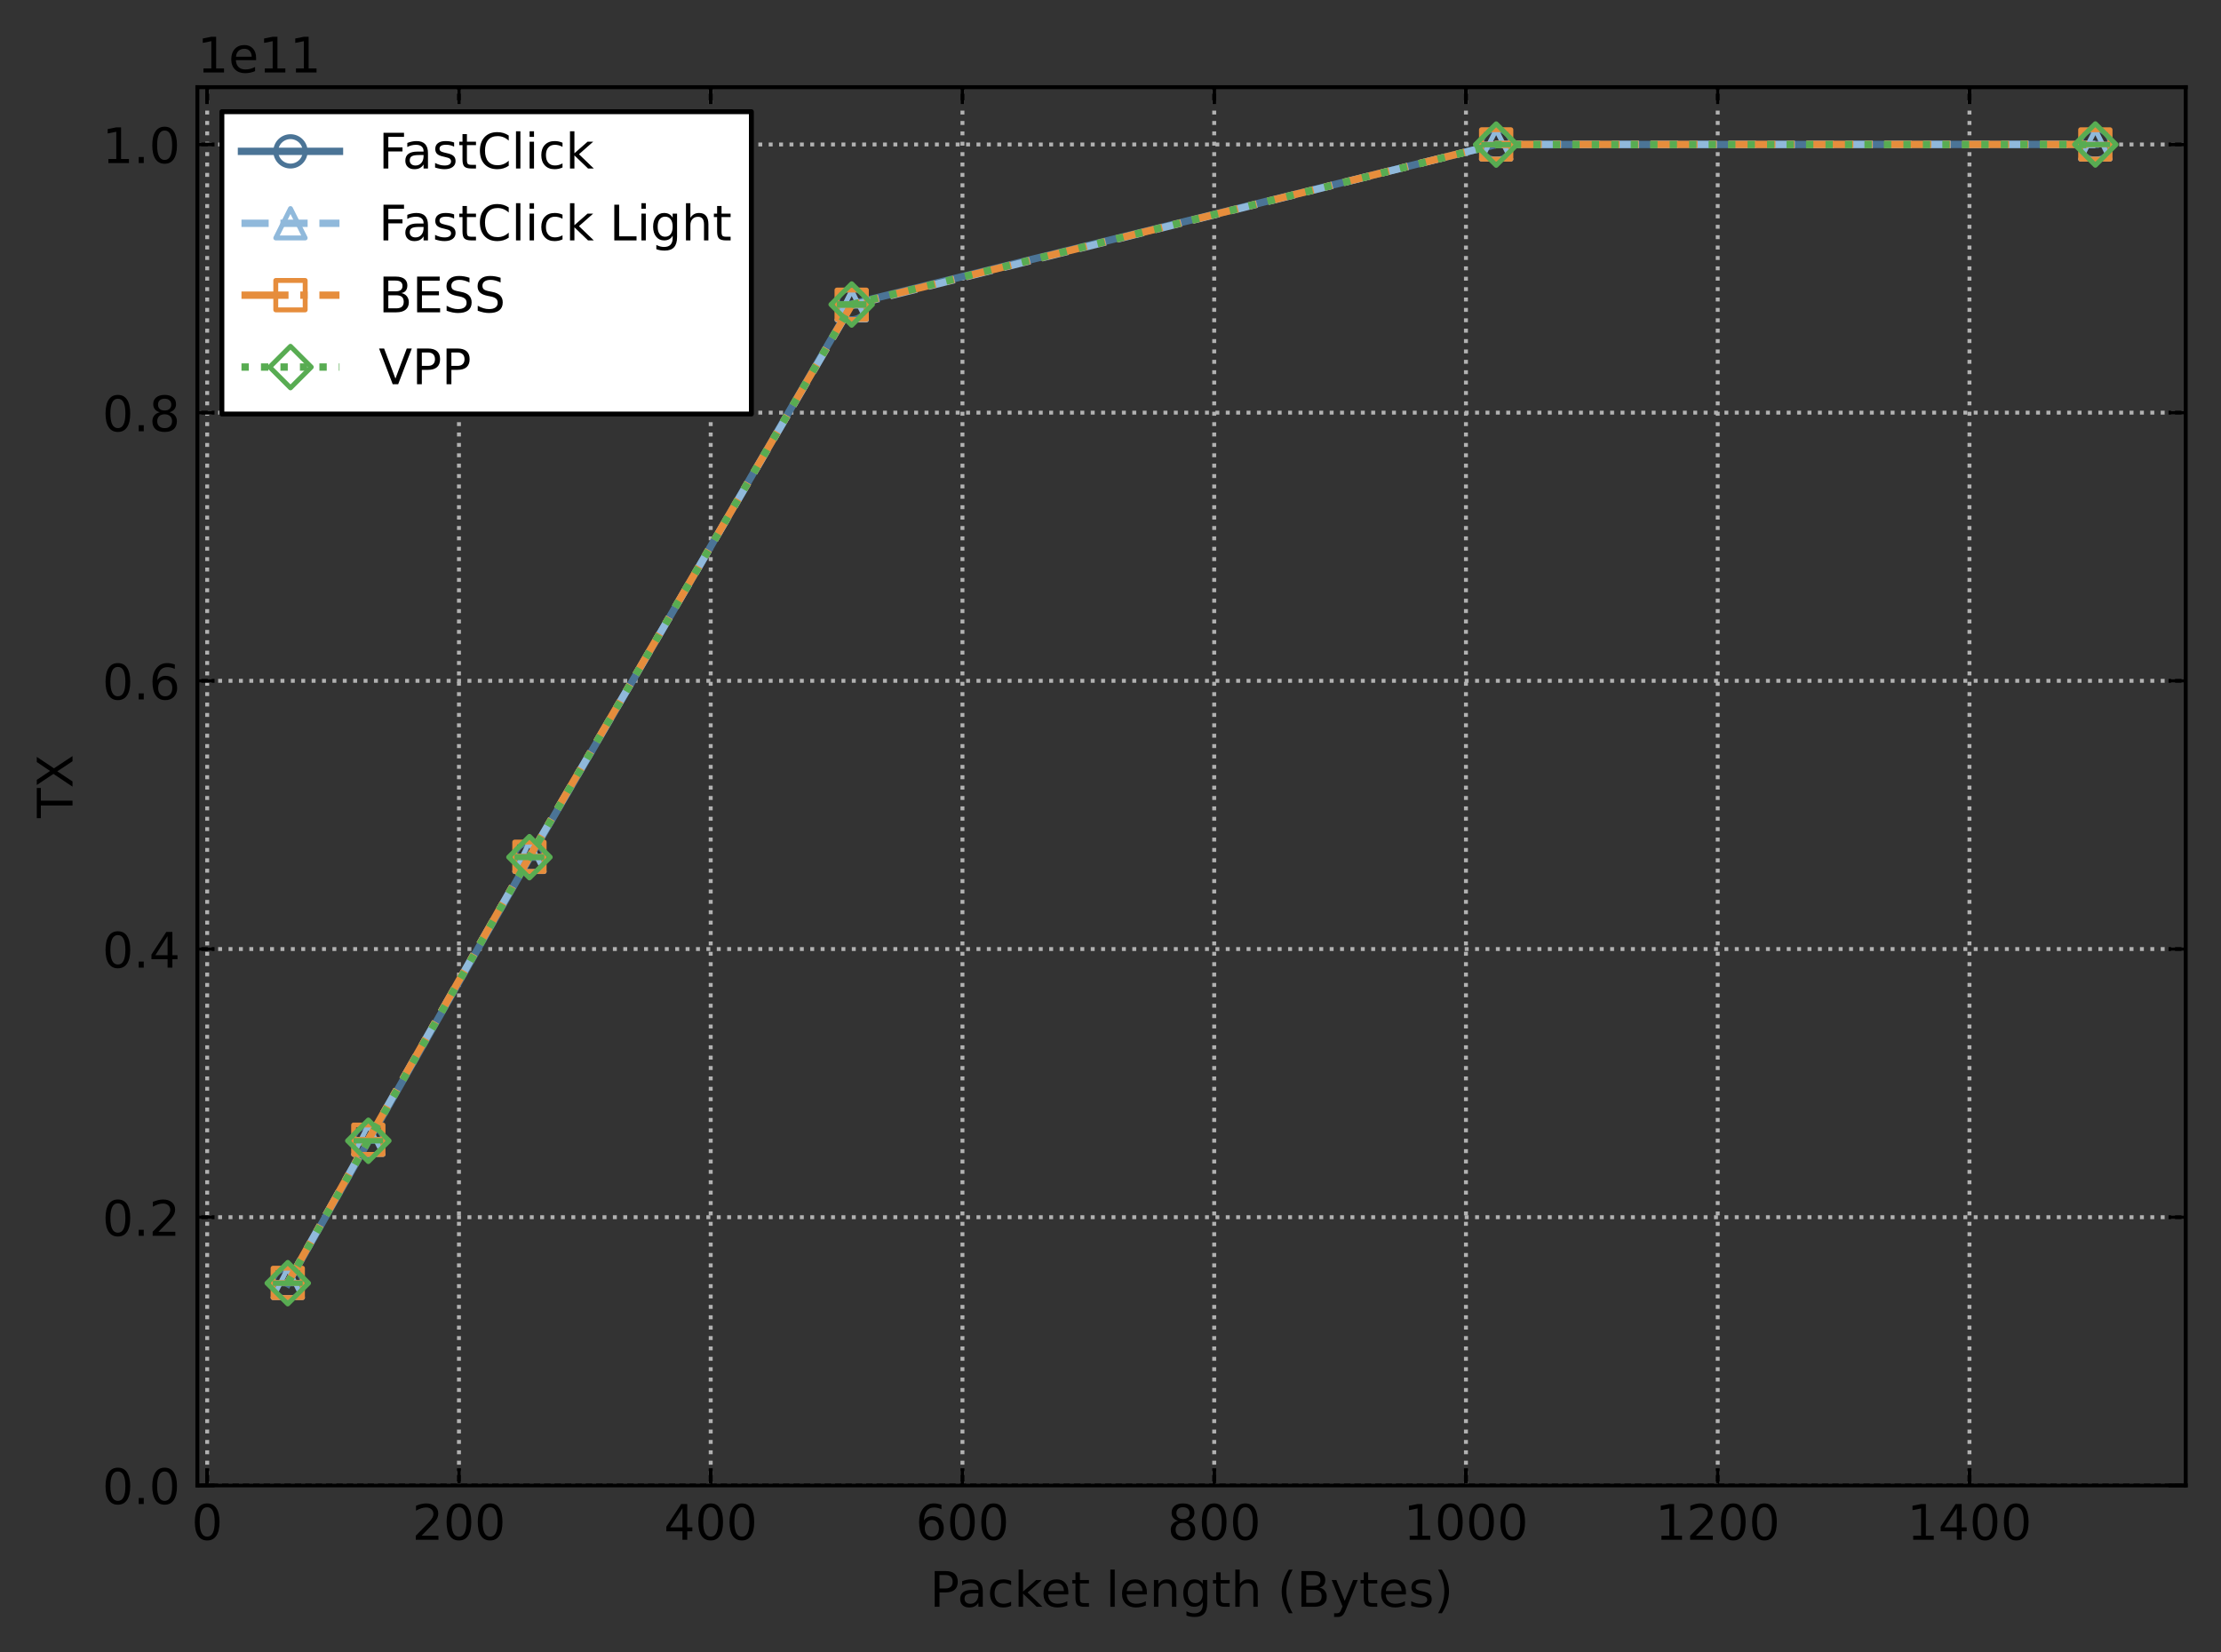 <?xml version="1.0" encoding="utf-8" standalone="no"?>
<!DOCTYPE svg PUBLIC "-//W3C//DTD SVG 1.1//EN"
  "http://www.w3.org/Graphics/SVG/1.1/DTD/svg11.dtd">
<!-- Created with matplotlib (https://matplotlib.org/) -->
<svg height="337.275pt" version="1.1" viewBox="0 0 453.261 337.275" width="453.261pt" xmlns="http://www.w3.org/2000/svg" xmlns:xlink="http://www.w3.org/1999/xlink">
 <rect x="0" y="0" width="453.261" height="337.275" fill="#333333" stroke="none"/>
 <defs>
  <style type="text/css">
*{stroke-linecap:butt;stroke-linejoin:round;}
  </style>
 </defs>
 <g id="figure_1">
  <g id="patch_1">
   <path d="M 0 337.275 
L 453.261 337.275 
L 453.261 0 
L 0 0 
z
" style="fill:none;"/>
  </g>
  <g id="axes_1">
   <g id="patch_2">
    <path d="M 40.281 303.218 
L 446.061 303.218 
L 446.061 17.798 
L 40.281 17.798 
z
" style="fill:none;"/>
   </g>
   <g id="matplotlib.axis_1">
    <g id="xtick_1">
     <g id="line2d_1">
      <path clip-path="url(#p5742d35fd2)" d="M 42.285 303.218 
L 42.285 17.798 
" style="fill:none;stroke:#b2b2b2;stroke-dasharray:0.8,1.32;stroke-dashoffset:0;stroke-width:0.8;"/>
     </g>
     <g id="line2d_2">
      <defs>
       <path d="M 0 0 
L 0 -3.5 
" id="m97d51ed31b" style="stroke:#000000;stroke-width:0.8;"/>
      </defs>
      <g>
       <use style="stroke:#000000;stroke-width:0.8;" x="42.285" xlink:href="#m97d51ed31b" y="303.218"/>
      </g>
     </g>
     <g id="line2d_3">
      <defs>
       <path d="M 0 0 
L 0 3.5 
" id="md507afd28a" style="stroke:#000000;stroke-width:0.8;"/>
      </defs>
      <g>
       <use style="stroke:#000000;stroke-width:0.8;" x="42.285" xlink:href="#md507afd28a" y="17.798"/>
      </g>
     </g>
     <g id="text_1">
      <!-- 0 -->
      <defs>
       <path d="M 31.781 66.406 
Q 24.172 66.406 20.328 58.906 
Q 16.5 51.422 16.5 36.375 
Q 16.5 21.391 20.328 13.891 
Q 24.172 6.391 31.781 6.391 
Q 39.453 6.391 43.281 13.891 
Q 47.125 21.391 47.125 36.375 
Q 47.125 51.422 43.281 58.906 
Q 39.453 66.406 31.781 66.406 
z
M 31.781 74.219 
Q 44.047 74.219 50.516 64.516 
Q 56.984 54.828 56.984 36.375 
Q 56.984 17.969 50.516 8.266 
Q 44.047 -1.422 31.781 -1.422 
Q 19.531 -1.422 13.062 8.266 
Q 6.594 17.969 6.594 36.375 
Q 6.594 54.828 13.062 64.516 
Q 19.531 74.219 31.781 74.219 
z
" id="DejaVuSans-48"/>
      </defs>
      <g transform="translate(39.104 314.317)scale(0.1 -0.1)">
       <use xlink:href="#DejaVuSans-48"/>
      </g>
     </g>
    </g>
    <g id="xtick_2">
     <g id="line2d_4">
      <path clip-path="url(#p5742d35fd2)" d="M 93.663 303.218 
L 93.663 17.798 
" style="fill:none;stroke:#b2b2b2;stroke-dasharray:0.8,1.32;stroke-dashoffset:0;stroke-width:0.8;"/>
     </g>
     <g id="line2d_5">
      <g>
       <use style="stroke:#000000;stroke-width:0.8;" x="93.663" xlink:href="#m97d51ed31b" y="303.218"/>
      </g>
     </g>
     <g id="line2d_6">
      <g>
       <use style="stroke:#000000;stroke-width:0.8;" x="93.663" xlink:href="#md507afd28a" y="17.798"/>
      </g>
     </g>
     <g id="text_2">
      <!-- 200 -->
      <defs>
       <path d="M 19.188 8.297 
L 53.609 8.297 
L 53.609 0 
L 7.328 0 
L 7.328 8.297 
Q 12.938 14.109 22.625 23.891 
Q 32.328 33.688 34.812 36.531 
Q 39.547 41.844 41.422 45.531 
Q 43.312 49.219 43.312 52.781 
Q 43.312 58.594 39.234 62.25 
Q 35.156 65.922 28.609 65.922 
Q 23.969 65.922 18.812 64.312 
Q 13.672 62.703 7.812 59.422 
L 7.812 69.391 
Q 13.766 71.781 18.938 73 
Q 24.125 74.219 28.422 74.219 
Q 39.75 74.219 46.484 68.547 
Q 53.219 62.891 53.219 53.422 
Q 53.219 48.922 51.531 44.891 
Q 49.859 40.875 45.406 35.406 
Q 44.188 33.984 37.641 27.219 
Q 31.109 20.453 19.188 8.297 
z
" id="DejaVuSans-50"/>
      </defs>
      <g transform="translate(84.119 314.317)scale(0.1 -0.1)">
       <use xlink:href="#DejaVuSans-50"/>
       <use x="63.623" xlink:href="#DejaVuSans-48"/>
       <use x="127.246" xlink:href="#DejaVuSans-48"/>
      </g>
     </g>
    </g>
    <g id="xtick_3">
     <g id="line2d_7">
      <path clip-path="url(#p5742d35fd2)" d="M 145.04 303.218 
L 145.04 17.798 
" style="fill:none;stroke:#b2b2b2;stroke-dasharray:0.8,1.32;stroke-dashoffset:0;stroke-width:0.8;"/>
     </g>
     <g id="line2d_8">
      <g>
       <use style="stroke:#000000;stroke-width:0.8;" x="145.04" xlink:href="#m97d51ed31b" y="303.218"/>
      </g>
     </g>
     <g id="line2d_9">
      <g>
       <use style="stroke:#000000;stroke-width:0.8;" x="145.04" xlink:href="#md507afd28a" y="17.798"/>
      </g>
     </g>
     <g id="text_3">
      <!-- 400 -->
      <defs>
       <path d="M 37.797 64.312 
L 12.891 25.391 
L 37.797 25.391 
z
M 35.203 72.906 
L 47.609 72.906 
L 47.609 25.391 
L 58.016 25.391 
L 58.016 17.188 
L 47.609 17.188 
L 47.609 0 
L 37.797 0 
L 37.797 17.188 
L 4.891 17.188 
L 4.891 26.703 
z
" id="DejaVuSans-52"/>
      </defs>
      <g transform="translate(135.496 314.317)scale(0.1 -0.1)">
       <use xlink:href="#DejaVuSans-52"/>
       <use x="63.623" xlink:href="#DejaVuSans-48"/>
       <use x="127.246" xlink:href="#DejaVuSans-48"/>
      </g>
     </g>
    </g>
    <g id="xtick_4">
     <g id="line2d_10">
      <path clip-path="url(#p5742d35fd2)" d="M 196.418 303.218 
L 196.418 17.798 
" style="fill:none;stroke:#b2b2b2;stroke-dasharray:0.8,1.32;stroke-dashoffset:0;stroke-width:0.8;"/>
     </g>
     <g id="line2d_11">
      <g>
       <use style="stroke:#000000;stroke-width:0.8;" x="196.418" xlink:href="#m97d51ed31b" y="303.218"/>
      </g>
     </g>
     <g id="line2d_12">
      <g>
       <use style="stroke:#000000;stroke-width:0.8;" x="196.418" xlink:href="#md507afd28a" y="17.798"/>
      </g>
     </g>
     <g id="text_4">
      <!-- 600 -->
      <defs>
       <path d="M 33.016 40.375 
Q 26.375 40.375 22.484 35.828 
Q 18.609 31.297 18.609 23.391 
Q 18.609 15.531 22.484 10.953 
Q 26.375 6.391 33.016 6.391 
Q 39.656 6.391 43.531 10.953 
Q 47.406 15.531 47.406 23.391 
Q 47.406 31.297 43.531 35.828 
Q 39.656 40.375 33.016 40.375 
z
M 52.594 71.297 
L 52.594 62.312 
Q 48.875 64.062 45.094 64.984 
Q 41.312 65.922 37.594 65.922 
Q 27.828 65.922 22.672 59.328 
Q 17.531 52.734 16.797 39.406 
Q 19.672 43.656 24.016 45.922 
Q 28.375 48.188 33.594 48.188 
Q 44.578 48.188 50.953 41.516 
Q 57.328 34.859 57.328 23.391 
Q 57.328 12.156 50.688 5.359 
Q 44.047 -1.422 33.016 -1.422 
Q 20.359 -1.422 13.672 8.266 
Q 6.984 17.969 6.984 36.375 
Q 6.984 53.656 15.188 63.938 
Q 23.391 74.219 37.203 74.219 
Q 40.922 74.219 44.703 73.484 
Q 48.484 72.75 52.594 71.297 
z
" id="DejaVuSans-54"/>
      </defs>
      <g transform="translate(186.874 314.317)scale(0.1 -0.1)">
       <use xlink:href="#DejaVuSans-54"/>
       <use x="63.623" xlink:href="#DejaVuSans-48"/>
       <use x="127.246" xlink:href="#DejaVuSans-48"/>
      </g>
     </g>
    </g>
    <g id="xtick_5">
     <g id="line2d_13">
      <path clip-path="url(#p5742d35fd2)" d="M 247.795 303.218 
L 247.795 17.798 
" style="fill:none;stroke:#b2b2b2;stroke-dasharray:0.8,1.32;stroke-dashoffset:0;stroke-width:0.8;"/>
     </g>
     <g id="line2d_14">
      <g>
       <use style="stroke:#000000;stroke-width:0.8;" x="247.795" xlink:href="#m97d51ed31b" y="303.218"/>
      </g>
     </g>
     <g id="line2d_15">
      <g>
       <use style="stroke:#000000;stroke-width:0.8;" x="247.795" xlink:href="#md507afd28a" y="17.798"/>
      </g>
     </g>
     <g id="text_5">
      <!-- 800 -->
      <defs>
       <path d="M 31.781 34.625 
Q 24.75 34.625 20.719 30.859 
Q 16.703 27.094 16.703 20.516 
Q 16.703 13.922 20.719 10.156 
Q 24.75 6.391 31.781 6.391 
Q 38.812 6.391 42.859 10.172 
Q 46.922 13.969 46.922 20.516 
Q 46.922 27.094 42.891 30.859 
Q 38.875 34.625 31.781 34.625 
z
M 21.922 38.812 
Q 15.578 40.375 12.031 44.719 
Q 8.5 49.078 8.5 55.328 
Q 8.5 64.062 14.719 69.141 
Q 20.953 74.219 31.781 74.219 
Q 42.672 74.219 48.875 69.141 
Q 55.078 64.062 55.078 55.328 
Q 55.078 49.078 51.531 44.719 
Q 48 40.375 41.703 38.812 
Q 48.828 37.156 52.797 32.312 
Q 56.781 27.484 56.781 20.516 
Q 56.781 9.906 50.312 4.234 
Q 43.844 -1.422 31.781 -1.422 
Q 19.734 -1.422 13.25 4.234 
Q 6.781 9.906 6.781 20.516 
Q 6.781 27.484 10.781 32.312 
Q 14.797 37.156 21.922 38.812 
z
M 18.312 54.391 
Q 18.312 48.734 21.844 45.562 
Q 25.391 42.391 31.781 42.391 
Q 38.141 42.391 41.719 45.562 
Q 45.312 48.734 45.312 54.391 
Q 45.312 60.062 41.719 63.234 
Q 38.141 66.406 31.781 66.406 
Q 25.391 66.406 21.844 63.234 
Q 18.312 60.062 18.312 54.391 
z
" id="DejaVuSans-56"/>
      </defs>
      <g transform="translate(238.251 314.317)scale(0.1 -0.1)">
       <use xlink:href="#DejaVuSans-56"/>
       <use x="63.623" xlink:href="#DejaVuSans-48"/>
       <use x="127.246" xlink:href="#DejaVuSans-48"/>
      </g>
     </g>
    </g>
    <g id="xtick_6">
     <g id="line2d_16">
      <path clip-path="url(#p5742d35fd2)" d="M 299.173 303.218 
L 299.173 17.798 
" style="fill:none;stroke:#b2b2b2;stroke-dasharray:0.8,1.32;stroke-dashoffset:0;stroke-width:0.8;"/>
     </g>
     <g id="line2d_17">
      <g>
       <use style="stroke:#000000;stroke-width:0.8;" x="299.173" xlink:href="#m97d51ed31b" y="303.218"/>
      </g>
     </g>
     <g id="line2d_18">
      <g>
       <use style="stroke:#000000;stroke-width:0.8;" x="299.173" xlink:href="#md507afd28a" y="17.798"/>
      </g>
     </g>
     <g id="text_6">
      <!-- 1000 -->
      <defs>
       <path d="M 12.406 8.297 
L 28.516 8.297 
L 28.516 63.922 
L 10.984 60.406 
L 10.984 69.391 
L 28.422 72.906 
L 38.281 72.906 
L 38.281 8.297 
L 54.391 8.297 
L 54.391 0 
L 12.406 0 
z
" id="DejaVuSans-49"/>
      </defs>
      <g transform="translate(286.448 314.317)scale(0.1 -0.1)">
       <use xlink:href="#DejaVuSans-49"/>
       <use x="63.623" xlink:href="#DejaVuSans-48"/>
       <use x="127.246" xlink:href="#DejaVuSans-48"/>
       <use x="190.869" xlink:href="#DejaVuSans-48"/>
      </g>
     </g>
    </g>
    <g id="xtick_7">
     <g id="line2d_19">
      <path clip-path="url(#p5742d35fd2)" d="M 350.55 303.218 
L 350.55 17.798 
" style="fill:none;stroke:#b2b2b2;stroke-dasharray:0.8,1.32;stroke-dashoffset:0;stroke-width:0.8;"/>
     </g>
     <g id="line2d_20">
      <g>
       <use style="stroke:#000000;stroke-width:0.8;" x="350.55" xlink:href="#m97d51ed31b" y="303.218"/>
      </g>
     </g>
     <g id="line2d_21">
      <g>
       <use style="stroke:#000000;stroke-width:0.8;" x="350.55" xlink:href="#md507afd28a" y="17.798"/>
      </g>
     </g>
     <g id="text_7">
      <!-- 1200 -->
      <g transform="translate(337.825 314.317)scale(0.1 -0.1)">
       <use xlink:href="#DejaVuSans-49"/>
       <use x="63.623" xlink:href="#DejaVuSans-50"/>
       <use x="127.246" xlink:href="#DejaVuSans-48"/>
       <use x="190.869" xlink:href="#DejaVuSans-48"/>
      </g>
     </g>
    </g>
    <g id="xtick_8">
     <g id="line2d_22">
      <path clip-path="url(#p5742d35fd2)" d="M 401.928 303.218 
L 401.928 17.798 
" style="fill:none;stroke:#b2b2b2;stroke-dasharray:0.8,1.32;stroke-dashoffset:0;stroke-width:0.8;"/>
     </g>
     <g id="line2d_23">
      <g>
       <use style="stroke:#000000;stroke-width:0.8;" x="401.928" xlink:href="#m97d51ed31b" y="303.218"/>
      </g>
     </g>
     <g id="line2d_24">
      <g>
       <use style="stroke:#000000;stroke-width:0.8;" x="401.928" xlink:href="#md507afd28a" y="17.798"/>
      </g>
     </g>
     <g id="text_8">
      <!-- 1400 -->
      <g transform="translate(389.203 314.317)scale(0.1 -0.1)">
       <use xlink:href="#DejaVuSans-49"/>
       <use x="63.623" xlink:href="#DejaVuSans-52"/>
       <use x="127.246" xlink:href="#DejaVuSans-48"/>
       <use x="190.869" xlink:href="#DejaVuSans-48"/>
      </g>
     </g>
    </g>
    <g id="text_9">
     <!-- Packet length (Bytes) -->
     <defs>
      <path d="M 19.672 64.797 
L 19.672 37.406 
L 32.078 37.406 
Q 38.969 37.406 42.719 40.969 
Q 46.484 44.531 46.484 51.125 
Q 46.484 57.672 42.719 61.234 
Q 38.969 64.797 32.078 64.797 
z
M 9.812 72.906 
L 32.078 72.906 
Q 44.344 72.906 50.609 67.359 
Q 56.891 61.812 56.891 51.125 
Q 56.891 40.328 50.609 34.812 
Q 44.344 29.297 32.078 29.297 
L 19.672 29.297 
L 19.672 0 
L 9.812 0 
z
" id="DejaVuSans-80"/>
      <path d="M 34.281 27.484 
Q 23.391 27.484 19.188 25 
Q 14.984 22.516 14.984 16.5 
Q 14.984 11.719 18.141 8.906 
Q 21.297 6.109 26.703 6.109 
Q 34.188 6.109 38.703 11.406 
Q 43.219 16.703 43.219 25.484 
L 43.219 27.484 
z
M 52.203 31.203 
L 52.203 0 
L 43.219 0 
L 43.219 8.297 
Q 40.141 3.328 35.547 0.953 
Q 30.953 -1.422 24.312 -1.422 
Q 15.922 -1.422 10.953 3.297 
Q 6 8.016 6 15.922 
Q 6 25.141 12.172 29.828 
Q 18.359 34.516 30.609 34.516 
L 43.219 34.516 
L 43.219 35.406 
Q 43.219 41.609 39.141 45 
Q 35.062 48.391 27.688 48.391 
Q 23 48.391 18.547 47.266 
Q 14.109 46.141 10.016 43.891 
L 10.016 52.203 
Q 14.938 54.109 19.578 55.047 
Q 24.219 56 28.609 56 
Q 40.484 56 46.344 49.844 
Q 52.203 43.703 52.203 31.203 
z
" id="DejaVuSans-97"/>
      <path d="M 48.781 52.594 
L 48.781 44.188 
Q 44.969 46.297 41.141 47.344 
Q 37.312 48.391 33.406 48.391 
Q 24.656 48.391 19.812 42.844 
Q 14.984 37.312 14.984 27.297 
Q 14.984 17.281 19.812 11.734 
Q 24.656 6.203 33.406 6.203 
Q 37.312 6.203 41.141 7.25 
Q 44.969 8.297 48.781 10.406 
L 48.781 2.094 
Q 45.016 0.344 40.984 -0.531 
Q 36.969 -1.422 32.422 -1.422 
Q 20.062 -1.422 12.781 6.344 
Q 5.516 14.109 5.516 27.297 
Q 5.516 40.672 12.859 48.328 
Q 20.219 56 33.016 56 
Q 37.156 56 41.109 55.141 
Q 45.062 54.297 48.781 52.594 
z
" id="DejaVuSans-99"/>
      <path d="M 9.078 75.984 
L 18.109 75.984 
L 18.109 31.109 
L 44.922 54.688 
L 56.391 54.688 
L 27.391 29.109 
L 57.625 0 
L 45.906 0 
L 18.109 26.703 
L 18.109 0 
L 9.078 0 
z
" id="DejaVuSans-107"/>
      <path d="M 56.203 29.594 
L 56.203 25.203 
L 14.891 25.203 
Q 15.484 15.922 20.484 11.062 
Q 25.484 6.203 34.422 6.203 
Q 39.594 6.203 44.453 7.469 
Q 49.312 8.734 54.109 11.281 
L 54.109 2.781 
Q 49.266 0.734 44.188 -0.344 
Q 39.109 -1.422 33.891 -1.422 
Q 20.797 -1.422 13.156 6.188 
Q 5.516 13.812 5.516 26.812 
Q 5.516 40.234 12.766 48.109 
Q 20.016 56 32.328 56 
Q 43.359 56 49.781 48.891 
Q 56.203 41.797 56.203 29.594 
z
M 47.219 32.234 
Q 47.125 39.594 43.094 43.984 
Q 39.062 48.391 32.422 48.391 
Q 24.906 48.391 20.391 44.141 
Q 15.875 39.891 15.188 32.172 
z
" id="DejaVuSans-101"/>
      <path d="M 18.312 70.219 
L 18.312 54.688 
L 36.812 54.688 
L 36.812 47.703 
L 18.312 47.703 
L 18.312 18.016 
Q 18.312 11.328 20.141 9.422 
Q 21.969 7.516 27.594 7.516 
L 36.812 7.516 
L 36.812 0 
L 27.594 0 
Q 17.188 0 13.234 3.875 
Q 9.281 7.766 9.281 18.016 
L 9.281 47.703 
L 2.688 47.703 
L 2.688 54.688 
L 9.281 54.688 
L 9.281 70.219 
z
" id="DejaVuSans-116"/>
      <path id="DejaVuSans-32"/>
      <path d="M 9.422 75.984 
L 18.406 75.984 
L 18.406 0 
L 9.422 0 
z
" id="DejaVuSans-108"/>
      <path d="M 54.891 33.016 
L 54.891 0 
L 45.906 0 
L 45.906 32.719 
Q 45.906 40.484 42.875 44.328 
Q 39.844 48.188 33.797 48.188 
Q 26.516 48.188 22.312 43.547 
Q 18.109 38.922 18.109 30.906 
L 18.109 0 
L 9.078 0 
L 9.078 54.688 
L 18.109 54.688 
L 18.109 46.188 
Q 21.344 51.125 25.703 53.562 
Q 30.078 56 35.797 56 
Q 45.219 56 50.047 50.172 
Q 54.891 44.344 54.891 33.016 
z
" id="DejaVuSans-110"/>
      <path d="M 45.406 27.984 
Q 45.406 37.75 41.375 43.109 
Q 37.359 48.484 30.078 48.484 
Q 22.859 48.484 18.828 43.109 
Q 14.797 37.75 14.797 27.984 
Q 14.797 18.266 18.828 12.891 
Q 22.859 7.516 30.078 7.516 
Q 37.359 7.516 41.375 12.891 
Q 45.406 18.266 45.406 27.984 
z
M 54.391 6.781 
Q 54.391 -7.172 48.188 -13.984 
Q 42 -20.797 29.203 -20.797 
Q 24.469 -20.797 20.266 -20.094 
Q 16.062 -19.391 12.109 -17.922 
L 12.109 -9.188 
Q 16.062 -11.328 19.922 -12.344 
Q 23.781 -13.375 27.781 -13.375 
Q 36.625 -13.375 41.016 -8.766 
Q 45.406 -4.156 45.406 5.172 
L 45.406 9.625 
Q 42.625 4.781 38.281 2.391 
Q 33.938 0 27.875 0 
Q 17.828 0 11.672 7.656 
Q 5.516 15.328 5.516 27.984 
Q 5.516 40.672 11.672 48.328 
Q 17.828 56 27.875 56 
Q 33.938 56 38.281 53.609 
Q 42.625 51.219 45.406 46.391 
L 45.406 54.688 
L 54.391 54.688 
z
" id="DejaVuSans-103"/>
      <path d="M 54.891 33.016 
L 54.891 0 
L 45.906 0 
L 45.906 32.719 
Q 45.906 40.484 42.875 44.328 
Q 39.844 48.188 33.797 48.188 
Q 26.516 48.188 22.312 43.547 
Q 18.109 38.922 18.109 30.906 
L 18.109 0 
L 9.078 0 
L 9.078 75.984 
L 18.109 75.984 
L 18.109 46.188 
Q 21.344 51.125 25.703 53.562 
Q 30.078 56 35.797 56 
Q 45.219 56 50.047 50.172 
Q 54.891 44.344 54.891 33.016 
z
" id="DejaVuSans-104"/>
      <path d="M 31 75.875 
Q 24.469 64.656 21.281 53.656 
Q 18.109 42.672 18.109 31.391 
Q 18.109 20.125 21.312 9.062 
Q 24.516 -2 31 -13.188 
L 23.188 -13.188 
Q 15.875 -1.703 12.234 9.375 
Q 8.594 20.453 8.594 31.391 
Q 8.594 42.281 12.203 53.312 
Q 15.828 64.359 23.188 75.875 
z
" id="DejaVuSans-40"/>
      <path d="M 19.672 34.812 
L 19.672 8.109 
L 35.5 8.109 
Q 43.453 8.109 47.281 11.406 
Q 51.125 14.703 51.125 21.484 
Q 51.125 28.328 47.281 31.562 
Q 43.453 34.812 35.5 34.812 
z
M 19.672 64.797 
L 19.672 42.828 
L 34.281 42.828 
Q 41.5 42.828 45.031 45.531 
Q 48.578 48.25 48.578 53.812 
Q 48.578 59.328 45.031 62.062 
Q 41.5 64.797 34.281 64.797 
z
M 9.812 72.906 
L 35.016 72.906 
Q 46.297 72.906 52.391 68.219 
Q 58.5 63.531 58.5 54.891 
Q 58.5 48.188 55.375 44.234 
Q 52.25 40.281 46.188 39.312 
Q 53.469 37.75 57.5 32.781 
Q 61.531 27.828 61.531 20.406 
Q 61.531 10.641 54.891 5.312 
Q 48.25 0 35.984 0 
L 9.812 0 
z
" id="DejaVuSans-66"/>
      <path d="M 32.172 -5.078 
Q 28.375 -14.844 24.75 -17.812 
Q 21.141 -20.797 15.094 -20.797 
L 7.906 -20.797 
L 7.906 -13.281 
L 13.188 -13.281 
Q 16.891 -13.281 18.938 -11.516 
Q 21 -9.766 23.484 -3.219 
L 25.094 0.875 
L 2.984 54.688 
L 12.5 54.688 
L 29.594 11.922 
L 46.688 54.688 
L 56.203 54.688 
z
" id="DejaVuSans-121"/>
      <path d="M 44.281 53.078 
L 44.281 44.578 
Q 40.484 46.531 36.375 47.5 
Q 32.281 48.484 27.875 48.484 
Q 21.188 48.484 17.844 46.438 
Q 14.5 44.391 14.5 40.281 
Q 14.5 37.156 16.891 35.375 
Q 19.281 33.594 26.516 31.984 
L 29.594 31.297 
Q 39.156 29.25 43.188 25.516 
Q 47.219 21.781 47.219 15.094 
Q 47.219 7.469 41.188 3.016 
Q 35.156 -1.422 24.609 -1.422 
Q 20.219 -1.422 15.453 -0.562 
Q 10.688 0.297 5.422 2 
L 5.422 11.281 
Q 10.406 8.688 15.234 7.391 
Q 20.062 6.109 24.812 6.109 
Q 31.156 6.109 34.562 8.281 
Q 37.984 10.453 37.984 14.406 
Q 37.984 18.062 35.516 20.016 
Q 33.062 21.969 24.703 23.781 
L 21.578 24.516 
Q 13.234 26.266 9.516 29.906 
Q 5.812 33.547 5.812 39.891 
Q 5.812 47.609 11.281 51.797 
Q 16.75 56 26.812 56 
Q 31.781 56 36.172 55.266 
Q 40.578 54.547 44.281 53.078 
z
" id="DejaVuSans-115"/>
      <path d="M 8.016 75.875 
L 15.828 75.875 
Q 23.141 64.359 26.781 53.312 
Q 30.422 42.281 30.422 31.391 
Q 30.422 20.453 26.781 9.375 
Q 23.141 -1.703 15.828 -13.188 
L 8.016 -13.188 
Q 14.5 -2 17.703 9.062 
Q 20.906 20.125 20.906 31.391 
Q 20.906 42.672 17.703 53.656 
Q 14.5 64.656 8.016 75.875 
z
" id="DejaVuSans-41"/>
     </defs>
     <g transform="translate(189.769 327.995)scale(0.1 -0.1)">
      <use xlink:href="#DejaVuSans-80"/>
      <use x="55.803" xlink:href="#DejaVuSans-97"/>
      <use x="117.082" xlink:href="#DejaVuSans-99"/>
      <use x="172.062" xlink:href="#DejaVuSans-107"/>
      <use x="226.348" xlink:href="#DejaVuSans-101"/>
      <use x="287.871" xlink:href="#DejaVuSans-116"/>
      <use x="327.08" xlink:href="#DejaVuSans-32"/>
      <use x="358.867" xlink:href="#DejaVuSans-108"/>
      <use x="386.65" xlink:href="#DejaVuSans-101"/>
      <use x="448.174" xlink:href="#DejaVuSans-110"/>
      <use x="511.553" xlink:href="#DejaVuSans-103"/>
      <use x="575.029" xlink:href="#DejaVuSans-116"/>
      <use x="614.238" xlink:href="#DejaVuSans-104"/>
      <use x="677.617" xlink:href="#DejaVuSans-32"/>
      <use x="709.404" xlink:href="#DejaVuSans-40"/>
      <use x="748.418" xlink:href="#DejaVuSans-66"/>
      <use x="817.021" xlink:href="#DejaVuSans-121"/>
      <use x="876.201" xlink:href="#DejaVuSans-116"/>
      <use x="915.41" xlink:href="#DejaVuSans-101"/>
      <use x="976.934" xlink:href="#DejaVuSans-115"/>
      <use x="1029.033" xlink:href="#DejaVuSans-41"/>
     </g>
    </g>
   </g>
   <g id="matplotlib.axis_2">
    <g id="ytick_1">
     <g id="line2d_25">
      <path clip-path="url(#p5742d35fd2)" d="M 40.281 303.218 
L 446.061 303.218 
" style="fill:none;stroke:#b2b2b2;stroke-dasharray:0.8,1.32;stroke-dashoffset:0;stroke-width:0.8;"/>
     </g>
     <g id="line2d_26">
      <defs>
       <path d="M 0 0 
L 3.5 0 
" id="me2feeb064e" style="stroke:#000000;stroke-width:0.8;"/>
      </defs>
      <g>
       <use style="stroke:#000000;stroke-width:0.8;" x="40.281" xlink:href="#me2feeb064e" y="303.218"/>
      </g>
     </g>
     <g id="line2d_27">
      <defs>
       <path d="M 0 0 
L -3.5 0 
" id="md4ae04b764" style="stroke:#000000;stroke-width:0.8;"/>
      </defs>
      <g>
       <use style="stroke:#000000;stroke-width:0.8;" x="446.061" xlink:href="#md4ae04b764" y="303.218"/>
      </g>
     </g>
     <g id="text_10">
      <!-- 0.0 -->
      <defs>
       <path d="M 10.688 12.406 
L 21 12.406 
L 21 0 
L 10.688 0 
z
" id="DejaVuSans-46"/>
      </defs>
      <g transform="translate(20.878 307.018)scale(0.1 -0.1)">
       <use xlink:href="#DejaVuSans-48"/>
       <use x="63.623" xlink:href="#DejaVuSans-46"/>
       <use x="95.41" xlink:href="#DejaVuSans-48"/>
      </g>
     </g>
    </g>
    <g id="ytick_2">
     <g id="line2d_28">
      <path clip-path="url(#p5742d35fd2)" d="M 40.281 248.472 
L 446.061 248.472 
" style="fill:none;stroke:#b2b2b2;stroke-dasharray:0.8,1.32;stroke-dashoffset:0;stroke-width:0.8;"/>
     </g>
     <g id="line2d_29">
      <g>
       <use style="stroke:#000000;stroke-width:0.8;" x="40.281" xlink:href="#me2feeb064e" y="248.472"/>
      </g>
     </g>
     <g id="line2d_30">
      <g>
       <use style="stroke:#000000;stroke-width:0.8;" x="446.061" xlink:href="#md4ae04b764" y="248.472"/>
      </g>
     </g>
     <g id="text_11">
      <!-- 0.2 -->
      <g transform="translate(20.878 252.272)scale(0.1 -0.1)">
       <use xlink:href="#DejaVuSans-48"/>
       <use x="63.623" xlink:href="#DejaVuSans-46"/>
       <use x="95.41" xlink:href="#DejaVuSans-50"/>
      </g>
     </g>
    </g>
    <g id="ytick_3">
     <g id="line2d_31">
      <path clip-path="url(#p5742d35fd2)" d="M 40.281 193.726 
L 446.061 193.726 
" style="fill:none;stroke:#b2b2b2;stroke-dasharray:0.8,1.32;stroke-dashoffset:0;stroke-width:0.8;"/>
     </g>
     <g id="line2d_32">
      <g>
       <use style="stroke:#000000;stroke-width:0.8;" x="40.281" xlink:href="#me2feeb064e" y="193.726"/>
      </g>
     </g>
     <g id="line2d_33">
      <g>
       <use style="stroke:#000000;stroke-width:0.8;" x="446.061" xlink:href="#md4ae04b764" y="193.726"/>
      </g>
     </g>
     <g id="text_12">
      <!-- 0.4 -->
      <g transform="translate(20.878 197.525)scale(0.1 -0.1)">
       <use xlink:href="#DejaVuSans-48"/>
       <use x="63.623" xlink:href="#DejaVuSans-46"/>
       <use x="95.41" xlink:href="#DejaVuSans-52"/>
      </g>
     </g>
    </g>
    <g id="ytick_4">
     <g id="line2d_34">
      <path clip-path="url(#p5742d35fd2)" d="M 40.281 138.98 
L 446.061 138.98 
" style="fill:none;stroke:#b2b2b2;stroke-dasharray:0.8,1.32;stroke-dashoffset:0;stroke-width:0.8;"/>
     </g>
     <g id="line2d_35">
      <g>
       <use style="stroke:#000000;stroke-width:0.8;" x="40.281" xlink:href="#me2feeb064e" y="138.98"/>
      </g>
     </g>
     <g id="line2d_36">
      <g>
       <use style="stroke:#000000;stroke-width:0.8;" x="446.061" xlink:href="#md4ae04b764" y="138.98"/>
      </g>
     </g>
     <g id="text_13">
      <!-- 0.6 -->
      <g transform="translate(20.878 142.779)scale(0.1 -0.1)">
       <use xlink:href="#DejaVuSans-48"/>
       <use x="63.623" xlink:href="#DejaVuSans-46"/>
       <use x="95.41" xlink:href="#DejaVuSans-54"/>
      </g>
     </g>
    </g>
    <g id="ytick_5">
     <g id="line2d_37">
      <path clip-path="url(#p5742d35fd2)" d="M 40.281 84.234 
L 446.061 84.234 
" style="fill:none;stroke:#b2b2b2;stroke-dasharray:0.8,1.32;stroke-dashoffset:0;stroke-width:0.8;"/>
     </g>
     <g id="line2d_38">
      <g>
       <use style="stroke:#000000;stroke-width:0.8;" x="40.281" xlink:href="#me2feeb064e" y="84.234"/>
      </g>
     </g>
     <g id="line2d_39">
      <g>
       <use style="stroke:#000000;stroke-width:0.8;" x="446.061" xlink:href="#md4ae04b764" y="84.234"/>
      </g>
     </g>
     <g id="text_14">
      <!-- 0.8 -->
      <g transform="translate(20.878 88.033)scale(0.1 -0.1)">
       <use xlink:href="#DejaVuSans-48"/>
       <use x="63.623" xlink:href="#DejaVuSans-46"/>
       <use x="95.41" xlink:href="#DejaVuSans-56"/>
      </g>
     </g>
    </g>
    <g id="ytick_6">
     <g id="line2d_40">
      <path clip-path="url(#p5742d35fd2)" d="M 40.281 29.488 
L 446.061 29.488 
" style="fill:none;stroke:#b2b2b2;stroke-dasharray:0.8,1.32;stroke-dashoffset:0;stroke-width:0.8;"/>
     </g>
     <g id="line2d_41">
      <g>
       <use style="stroke:#000000;stroke-width:0.8;" x="40.281" xlink:href="#me2feeb064e" y="29.488"/>
      </g>
     </g>
     <g id="line2d_42">
      <g>
       <use style="stroke:#000000;stroke-width:0.8;" x="446.061" xlink:href="#md4ae04b764" y="29.488"/>
      </g>
     </g>
     <g id="text_15">
      <!-- 1.0 -->
      <g transform="translate(20.878 33.287)scale(0.1 -0.1)">
       <use xlink:href="#DejaVuSans-49"/>
       <use x="63.623" xlink:href="#DejaVuSans-46"/>
       <use x="95.41" xlink:href="#DejaVuSans-48"/>
      </g>
     </g>
    </g>
    <g id="text_16">
     <!-- TX -->
     <defs>
      <path d="M -0.297 72.906 
L 61.375 72.906 
L 61.375 64.594 
L 35.5 64.594 
L 35.5 0 
L 25.594 0 
L 25.594 64.594 
L -0.297 64.594 
z
" id="DejaVuSans-84"/>
      <path d="M 6.297 72.906 
L 16.891 72.906 
L 35.016 45.797 
L 53.219 72.906 
L 63.812 72.906 
L 40.375 37.891 
L 65.375 0 
L 54.781 0 
L 34.281 31 
L 13.625 0 
L 2.984 0 
L 29 38.922 
z
" id="DejaVuSans-88"/>
     </defs>
     <g transform="translate(14.798 166.987)rotate(-90)scale(0.1 -0.1)">
      <use xlink:href="#DejaVuSans-84"/>
      <use x="61.084" xlink:href="#DejaVuSans-88"/>
     </g>
    </g>
    <g id="text_17">
     <!-- 1e11 -->
     <g transform="translate(40.281 14.798)scale(0.1 -0.1)">
      <use xlink:href="#DejaVuSans-49"/>
      <use x="63.623" xlink:href="#DejaVuSans-101"/>
      <use x="125.146" xlink:href="#DejaVuSans-49"/>
      <use x="188.77" xlink:href="#DejaVuSans-49"/>
     </g>
    </g>
   </g>
   <g id="LineCollection_1">
    <path clip-path="url(#p5742d35fd2)" d="M 58.726 262.091 
L 58.726 262 
" style="fill:none;stroke:#4b7496;stroke-width:1.5;"/>
    <path clip-path="url(#p5742d35fd2)" d="M 75.167 233.003 
L 75.167 232.935 
" style="fill:none;stroke:#4b7496;stroke-width:1.5;"/>
    <path clip-path="url(#p5742d35fd2)" d="M 108.048 175.24 
L 108.048 175.132 
" style="fill:none;stroke:#4b7496;stroke-width:1.5;"/>
    <path clip-path="url(#p5742d35fd2)" d="M 173.812 62.152 
L 173.812 61.94 
" style="fill:none;stroke:#4b7496;stroke-width:1.5;"/>
    <path clip-path="url(#p5742d35fd2)" d="M 305.338 29.517 
L 305.338 29.474 
" style="fill:none;stroke:#4b7496;stroke-width:1.5;"/>
    <path clip-path="url(#p5742d35fd2)" d="M 427.617 29.497 
L 427.617 29.458 
" style="fill:none;stroke:#4b7496;stroke-width:1.5;"/>
   </g>
   <g id="LineCollection_2">
    <path clip-path="url(#p5742d35fd2)" d="M 58.726 261.885 
L 58.726 261.864 
" style="fill:none;stroke:#90b9db;stroke-width:1.5;"/>
    <path clip-path="url(#p5742d35fd2)" d="M 75.167 232.692 
L 75.167 232.616 
" style="fill:none;stroke:#90b9db;stroke-width:1.5;"/>
    <path clip-path="url(#p5742d35fd2)" d="M 108.048 174.989 
L 108.048 174.837 
" style="fill:none;stroke:#90b9db;stroke-width:1.5;"/>
    <path clip-path="url(#p5742d35fd2)" d="M 173.812 62.482 
L 173.812 62.171 
" style="fill:none;stroke:#90b9db;stroke-width:1.5;"/>
    <path clip-path="url(#p5742d35fd2)" d="M 305.338 29.533 
L 305.338 29.431 
" style="fill:none;stroke:#90b9db;stroke-width:1.5;"/>
    <path clip-path="url(#p5742d35fd2)" d="M 427.617 29.507 
L 427.617 29.464 
" style="fill:none;stroke:#90b9db;stroke-width:1.5;"/>
   </g>
   <g id="LineCollection_3">
    <path clip-path="url(#p5742d35fd2)" d="M 58.726 261.919 
L 58.726 261.84 
" style="fill:none;stroke:#e68d3c;stroke-width:1.5;"/>
    <path clip-path="url(#p5742d35fd2)" d="M 75.167 232.687 
L 75.167 232.616 
" style="fill:none;stroke:#e68d3c;stroke-width:1.5;"/>
    <path clip-path="url(#p5742d35fd2)" d="M 108.048 175.011 
L 108.048 174.78 
" style="fill:none;stroke:#e68d3c;stroke-width:1.5;"/>
    <path clip-path="url(#p5742d35fd2)" d="M 173.812 62.304 
L 173.812 62.112 
" style="fill:none;stroke:#e68d3c;stroke-width:1.5;"/>
    <path clip-path="url(#p5742d35fd2)" d="M 305.338 29.51 
L 305.338 29.45 
" style="fill:none;stroke:#e68d3c;stroke-width:1.5;"/>
    <path clip-path="url(#p5742d35fd2)" d="M 427.617 29.501 
L 427.617 29.47 
" style="fill:none;stroke:#e68d3c;stroke-width:1.5;"/>
   </g>
   <g id="LineCollection_4">
    <path clip-path="url(#p5742d35fd2)" d="M 58.726 261.958 
L 58.726 261.907 
" style="fill:none;stroke:#58ac52;stroke-width:1.5;"/>
    <path clip-path="url(#p5742d35fd2)" d="M 75.167 232.91 
L 75.167 232.828 
" style="fill:none;stroke:#58ac52;stroke-width:1.5;"/>
    <path clip-path="url(#p5742d35fd2)" d="M 108.048 175.085 
L 108.048 174.862 
" style="fill:none;stroke:#58ac52;stroke-width:1.5;"/>
    <path clip-path="url(#p5742d35fd2)" d="M 173.812 62.331 
L 173.812 61.987 
" style="fill:none;stroke:#58ac52;stroke-width:1.5;"/>
    <path clip-path="url(#p5742d35fd2)" d="M 305.338 29.525 
L 305.338 29.506 
" style="fill:none;stroke:#58ac52;stroke-width:1.5;"/>
    <path clip-path="url(#p5742d35fd2)" d="M 427.617 29.499 
L 427.617 29.492 
" style="fill:none;stroke:#58ac52;stroke-width:1.5;"/>
   </g>
   <g id="line2d_43">
    <path clip-path="url(#p5742d35fd2)" d="M 58.726 262.045 
L 75.167 232.969 
L 108.048 175.186 
L 173.812 62.046 
L 305.338 29.496 
L 427.617 29.478 
" style="fill:none;stroke:#4b7496;stroke-linecap:square;stroke-width:1.5;"/>
    <defs>
     <path d="M 0 3 
C 0.796 3 1.559 2.684 2.121 2.121 
C 2.684 1.559 3 0.796 3 0 
C 3 -0.796 2.684 -1.559 2.121 -2.121 
C 1.559 -2.684 0.796 -3 0 -3 
C -0.796 -3 -1.559 -2.684 -2.121 -2.121 
C -2.684 -1.559 -3 -0.796 -3 0 
C -3 0.796 -2.684 1.559 -2.121 2.121 
C -1.559 2.684 -0.796 3 0 3 
z
" id="m28abcd6734" style="stroke:#4b7496;"/>
    </defs>
    <g clip-path="url(#p5742d35fd2)">
     <use style="fill-opacity:0;stroke:#4b7496;" x="58.726" xlink:href="#m28abcd6734" y="262.045"/>
     <use style="fill-opacity:0;stroke:#4b7496;" x="75.167" xlink:href="#m28abcd6734" y="232.969"/>
     <use style="fill-opacity:0;stroke:#4b7496;" x="108.048" xlink:href="#m28abcd6734" y="175.186"/>
     <use style="fill-opacity:0;stroke:#4b7496;" x="173.812" xlink:href="#m28abcd6734" y="62.046"/>
     <use style="fill-opacity:0;stroke:#4b7496;" x="305.338" xlink:href="#m28abcd6734" y="29.496"/>
     <use style="fill-opacity:0;stroke:#4b7496;" x="427.617" xlink:href="#m28abcd6734" y="29.478"/>
    </g>
   </g>
   <g id="line2d_44">
    <defs>
     <path d="M 3 0 
L -3 -0 
" id="m18e433a9ae" style="stroke:#4b7496;"/>
    </defs>
    <g clip-path="url(#p5742d35fd2)">
     <use style="fill:#4b7496;stroke:#4b7496;" x="58.726" xlink:href="#m18e433a9ae" y="262.091"/>
     <use style="fill:#4b7496;stroke:#4b7496;" x="75.167" xlink:href="#m18e433a9ae" y="233.003"/>
     <use style="fill:#4b7496;stroke:#4b7496;" x="108.048" xlink:href="#m18e433a9ae" y="175.24"/>
     <use style="fill:#4b7496;stroke:#4b7496;" x="173.812" xlink:href="#m18e433a9ae" y="62.152"/>
     <use style="fill:#4b7496;stroke:#4b7496;" x="305.338" xlink:href="#m18e433a9ae" y="29.517"/>
     <use style="fill:#4b7496;stroke:#4b7496;" x="427.617" xlink:href="#m18e433a9ae" y="29.497"/>
    </g>
   </g>
   <g id="line2d_45">
    <g clip-path="url(#p5742d35fd2)">
     <use style="fill:#4b7496;stroke:#4b7496;" x="58.726" xlink:href="#m18e433a9ae" y="262"/>
     <use style="fill:#4b7496;stroke:#4b7496;" x="75.167" xlink:href="#m18e433a9ae" y="232.935"/>
     <use style="fill:#4b7496;stroke:#4b7496;" x="108.048" xlink:href="#m18e433a9ae" y="175.132"/>
     <use style="fill:#4b7496;stroke:#4b7496;" x="173.812" xlink:href="#m18e433a9ae" y="61.94"/>
     <use style="fill:#4b7496;stroke:#4b7496;" x="305.338" xlink:href="#m18e433a9ae" y="29.474"/>
     <use style="fill:#4b7496;stroke:#4b7496;" x="427.617" xlink:href="#m18e433a9ae" y="29.458"/>
    </g>
   </g>
   <g id="line2d_46">
    <path clip-path="url(#p5742d35fd2)" d="M 58.726 261.874 
L 75.167 232.654 
L 108.048 174.913 
L 173.812 62.326 
L 305.338 29.482 
L 427.617 29.486 
" style="fill:none;stroke:#90b9db;stroke-dasharray:5.55,2.4;stroke-dashoffset:0;stroke-width:1.5;"/>
    <defs>
     <path d="M 0 -3 
L -3 3 
L 3 3 
z
" id="m0de693c07e" style="stroke:#90b9db;stroke-linejoin:miter;"/>
    </defs>
    <g clip-path="url(#p5742d35fd2)">
     <use style="fill-opacity:0;stroke:#90b9db;stroke-linejoin:miter;" x="58.726" xlink:href="#m0de693c07e" y="261.874"/>
     <use style="fill-opacity:0;stroke:#90b9db;stroke-linejoin:miter;" x="75.167" xlink:href="#m0de693c07e" y="232.654"/>
     <use style="fill-opacity:0;stroke:#90b9db;stroke-linejoin:miter;" x="108.048" xlink:href="#m0de693c07e" y="174.913"/>
     <use style="fill-opacity:0;stroke:#90b9db;stroke-linejoin:miter;" x="173.812" xlink:href="#m0de693c07e" y="62.326"/>
     <use style="fill-opacity:0;stroke:#90b9db;stroke-linejoin:miter;" x="305.338" xlink:href="#m0de693c07e" y="29.482"/>
     <use style="fill-opacity:0;stroke:#90b9db;stroke-linejoin:miter;" x="427.617" xlink:href="#m0de693c07e" y="29.486"/>
    </g>
   </g>
   <g id="line2d_47">
    <defs>
     <path d="M 3 0 
L -3 -0 
" id="m4385f2a8e5" style="stroke:#90b9db;"/>
    </defs>
    <g clip-path="url(#p5742d35fd2)">
     <use style="fill:#90b9db;stroke:#90b9db;" x="58.726" xlink:href="#m4385f2a8e5" y="261.885"/>
     <use style="fill:#90b9db;stroke:#90b9db;" x="75.167" xlink:href="#m4385f2a8e5" y="232.692"/>
     <use style="fill:#90b9db;stroke:#90b9db;" x="108.048" xlink:href="#m4385f2a8e5" y="174.989"/>
     <use style="fill:#90b9db;stroke:#90b9db;" x="173.812" xlink:href="#m4385f2a8e5" y="62.482"/>
     <use style="fill:#90b9db;stroke:#90b9db;" x="305.338" xlink:href="#m4385f2a8e5" y="29.533"/>
     <use style="fill:#90b9db;stroke:#90b9db;" x="427.617" xlink:href="#m4385f2a8e5" y="29.507"/>
    </g>
   </g>
   <g id="line2d_48">
    <g clip-path="url(#p5742d35fd2)">
     <use style="fill:#90b9db;stroke:#90b9db;" x="58.726" xlink:href="#m4385f2a8e5" y="261.864"/>
     <use style="fill:#90b9db;stroke:#90b9db;" x="75.167" xlink:href="#m4385f2a8e5" y="232.616"/>
     <use style="fill:#90b9db;stroke:#90b9db;" x="108.048" xlink:href="#m4385f2a8e5" y="174.837"/>
     <use style="fill:#90b9db;stroke:#90b9db;" x="173.812" xlink:href="#m4385f2a8e5" y="62.171"/>
     <use style="fill:#90b9db;stroke:#90b9db;" x="305.338" xlink:href="#m4385f2a8e5" y="29.431"/>
     <use style="fill:#90b9db;stroke:#90b9db;" x="427.617" xlink:href="#m4385f2a8e5" y="29.464"/>
    </g>
   </g>
   <g id="line2d_49">
    <path clip-path="url(#p5742d35fd2)" d="M 58.726 261.88 
L 75.167 232.652 
L 108.048 174.895 
L 173.812 62.208 
L 305.338 29.48 
L 427.617 29.485 
" style="fill:none;stroke:#e68d3c;stroke-dasharray:9.6,2.4,1.5,2.4;stroke-dashoffset:0;stroke-width:1.5;"/>
    <defs>
     <path d="M -3 3 
L 3 3 
L 3 -3 
L -3 -3 
z
" id="m625973d979" style="stroke:#e68d3c;stroke-linejoin:miter;"/>
    </defs>
    <g clip-path="url(#p5742d35fd2)">
     <use style="fill-opacity:0;stroke:#e68d3c;stroke-linejoin:miter;" x="58.726" xlink:href="#m625973d979" y="261.88"/>
     <use style="fill-opacity:0;stroke:#e68d3c;stroke-linejoin:miter;" x="75.167" xlink:href="#m625973d979" y="232.652"/>
     <use style="fill-opacity:0;stroke:#e68d3c;stroke-linejoin:miter;" x="108.048" xlink:href="#m625973d979" y="174.895"/>
     <use style="fill-opacity:0;stroke:#e68d3c;stroke-linejoin:miter;" x="173.812" xlink:href="#m625973d979" y="62.208"/>
     <use style="fill-opacity:0;stroke:#e68d3c;stroke-linejoin:miter;" x="305.338" xlink:href="#m625973d979" y="29.48"/>
     <use style="fill-opacity:0;stroke:#e68d3c;stroke-linejoin:miter;" x="427.617" xlink:href="#m625973d979" y="29.485"/>
    </g>
   </g>
   <g id="line2d_50">
    <defs>
     <path d="M 3 0 
L -3 -0 
" id="m20d262f603" style="stroke:#e68d3c;"/>
    </defs>
    <g clip-path="url(#p5742d35fd2)">
     <use style="fill:#e68d3c;stroke:#e68d3c;" x="58.726" xlink:href="#m20d262f603" y="261.919"/>
     <use style="fill:#e68d3c;stroke:#e68d3c;" x="75.167" xlink:href="#m20d262f603" y="232.687"/>
     <use style="fill:#e68d3c;stroke:#e68d3c;" x="108.048" xlink:href="#m20d262f603" y="175.011"/>
     <use style="fill:#e68d3c;stroke:#e68d3c;" x="173.812" xlink:href="#m20d262f603" y="62.304"/>
     <use style="fill:#e68d3c;stroke:#e68d3c;" x="305.338" xlink:href="#m20d262f603" y="29.51"/>
     <use style="fill:#e68d3c;stroke:#e68d3c;" x="427.617" xlink:href="#m20d262f603" y="29.501"/>
    </g>
   </g>
   <g id="line2d_51">
    <g clip-path="url(#p5742d35fd2)">
     <use style="fill:#e68d3c;stroke:#e68d3c;" x="58.726" xlink:href="#m20d262f603" y="261.84"/>
     <use style="fill:#e68d3c;stroke:#e68d3c;" x="75.167" xlink:href="#m20d262f603" y="232.616"/>
     <use style="fill:#e68d3c;stroke:#e68d3c;" x="108.048" xlink:href="#m20d262f603" y="174.78"/>
     <use style="fill:#e68d3c;stroke:#e68d3c;" x="173.812" xlink:href="#m20d262f603" y="62.112"/>
     <use style="fill:#e68d3c;stroke:#e68d3c;" x="305.338" xlink:href="#m20d262f603" y="29.45"/>
     <use style="fill:#e68d3c;stroke:#e68d3c;" x="427.617" xlink:href="#m20d262f603" y="29.47"/>
    </g>
   </g>
   <g id="line2d_52">
    <path clip-path="url(#p5742d35fd2)" d="M 58.726 261.932 
L 75.167 232.869 
L 108.048 174.974 
L 173.812 62.159 
L 305.338 29.515 
L 427.617 29.495 
" style="fill:none;stroke:#58ac52;stroke-dasharray:1.5,2.475;stroke-dashoffset:0;stroke-width:1.5;"/>
    <defs>
     <path d="M -0 4.243 
L 4.243 0 
L 0 -4.243 
L -4.243 -0 
z
" id="me22179dbb4" style="stroke:#58ac52;stroke-linejoin:miter;"/>
    </defs>
    <g clip-path="url(#p5742d35fd2)">
     <use style="fill-opacity:0;stroke:#58ac52;stroke-linejoin:miter;" x="58.726" xlink:href="#me22179dbb4" y="261.932"/>
     <use style="fill-opacity:0;stroke:#58ac52;stroke-linejoin:miter;" x="75.167" xlink:href="#me22179dbb4" y="232.869"/>
     <use style="fill-opacity:0;stroke:#58ac52;stroke-linejoin:miter;" x="108.048" xlink:href="#me22179dbb4" y="174.974"/>
     <use style="fill-opacity:0;stroke:#58ac52;stroke-linejoin:miter;" x="173.812" xlink:href="#me22179dbb4" y="62.159"/>
     <use style="fill-opacity:0;stroke:#58ac52;stroke-linejoin:miter;" x="305.338" xlink:href="#me22179dbb4" y="29.515"/>
     <use style="fill-opacity:0;stroke:#58ac52;stroke-linejoin:miter;" x="427.617" xlink:href="#me22179dbb4" y="29.495"/>
    </g>
   </g>
   <g id="line2d_53">
    <defs>
     <path d="M 3 0 
L -3 -0 
" id="m93112e1fe2" style="stroke:#58ac52;"/>
    </defs>
    <g clip-path="url(#p5742d35fd2)">
     <use style="fill:#58ac52;stroke:#58ac52;" x="58.726" xlink:href="#m93112e1fe2" y="261.958"/>
     <use style="fill:#58ac52;stroke:#58ac52;" x="75.167" xlink:href="#m93112e1fe2" y="232.91"/>
     <use style="fill:#58ac52;stroke:#58ac52;" x="108.048" xlink:href="#m93112e1fe2" y="175.085"/>
     <use style="fill:#58ac52;stroke:#58ac52;" x="173.812" xlink:href="#m93112e1fe2" y="62.331"/>
     <use style="fill:#58ac52;stroke:#58ac52;" x="305.338" xlink:href="#m93112e1fe2" y="29.525"/>
     <use style="fill:#58ac52;stroke:#58ac52;" x="427.617" xlink:href="#m93112e1fe2" y="29.499"/>
    </g>
   </g>
   <g id="line2d_54">
    <g clip-path="url(#p5742d35fd2)">
     <use style="fill:#58ac52;stroke:#58ac52;" x="58.726" xlink:href="#m93112e1fe2" y="261.907"/>
     <use style="fill:#58ac52;stroke:#58ac52;" x="75.167" xlink:href="#m93112e1fe2" y="232.828"/>
     <use style="fill:#58ac52;stroke:#58ac52;" x="108.048" xlink:href="#m93112e1fe2" y="174.862"/>
     <use style="fill:#58ac52;stroke:#58ac52;" x="173.812" xlink:href="#m93112e1fe2" y="61.987"/>
     <use style="fill:#58ac52;stroke:#58ac52;" x="305.338" xlink:href="#m93112e1fe2" y="29.506"/>
     <use style="fill:#58ac52;stroke:#58ac52;" x="427.617" xlink:href="#m93112e1fe2" y="29.492"/>
    </g>
   </g>
   <g id="line2d_55"/>
   <g id="line2d_56"/>
   <g id="line2d_57"/>
   <g id="line2d_58"/>
   <g id="patch_3">
    <path d="M 40.281 303.218 
L 40.281 17.798 
" style="fill:none;stroke:#000000;stroke-linecap:square;stroke-linejoin:miter;stroke-width:0.8;"/>
   </g>
   <g id="patch_4">
    <path d="M 446.061 303.218 
L 446.061 17.798 
" style="fill:none;stroke:#000000;stroke-linecap:square;stroke-linejoin:miter;stroke-width:0.8;"/>
   </g>
   <g id="patch_5">
    <path d="M 40.281 303.218 
L 446.061 303.218 
" style="fill:none;stroke:#000000;stroke-linecap:square;stroke-linejoin:miter;stroke-width:0.8;"/>
   </g>
   <g id="patch_6">
    <path d="M 40.281 17.798 
L 446.061 17.798 
" style="fill:none;stroke:#000000;stroke-linecap:square;stroke-linejoin:miter;stroke-width:0.8;"/>
   </g>
   <g id="legend_1">
    <g id="patch_7">
     <path d="M 45.281 84.511 
L 153.341 84.511 
L 153.341 22.798 
L 45.281 22.798 
z
" style="fill:#ffffff;stroke:#000000;stroke-linejoin:miter;"/>
    </g>
    <g id="line2d_59">
     <path d="M 49.281 30.897 
L 69.281 30.897 
" style="fill:none;stroke:#4b7496;stroke-linecap:square;stroke-width:1.5;"/>
    </g>
    <g id="line2d_60">
     <g>
      <use style="fill-opacity:0;stroke:#4b7496;" x="59.281" xlink:href="#m28abcd6734" y="30.897"/>
     </g>
    </g>
    <g id="text_18">
     <!-- FastClick -->
     <defs>
      <path d="M 9.812 72.906 
L 51.703 72.906 
L 51.703 64.594 
L 19.672 64.594 
L 19.672 43.109 
L 48.578 43.109 
L 48.578 34.812 
L 19.672 34.812 
L 19.672 0 
L 9.812 0 
z
" id="DejaVuSans-70"/>
      <path d="M 64.406 67.281 
L 64.406 56.891 
Q 59.422 61.531 53.781 63.812 
Q 48.141 66.109 41.797 66.109 
Q 29.297 66.109 22.656 58.469 
Q 16.016 50.828 16.016 36.375 
Q 16.016 21.969 22.656 14.328 
Q 29.297 6.688 41.797 6.688 
Q 48.141 6.688 53.781 8.984 
Q 59.422 11.281 64.406 15.922 
L 64.406 5.609 
Q 59.234 2.094 53.438 0.328 
Q 47.656 -1.422 41.219 -1.422 
Q 24.656 -1.422 15.125 8.703 
Q 5.609 18.844 5.609 36.375 
Q 5.609 53.953 15.125 64.078 
Q 24.656 74.219 41.219 74.219 
Q 47.75 74.219 53.531 72.484 
Q 59.328 70.75 64.406 67.281 
z
" id="DejaVuSans-67"/>
      <path d="M 9.422 54.688 
L 18.406 54.688 
L 18.406 0 
L 9.422 0 
z
M 9.422 75.984 
L 18.406 75.984 
L 18.406 64.594 
L 9.422 64.594 
z
" id="DejaVuSans-105"/>
     </defs>
     <g transform="translate(77.281 34.397)scale(0.1 -0.1)">
      <use xlink:href="#DejaVuSans-70"/>
      <use x="48.395" xlink:href="#DejaVuSans-97"/>
      <use x="109.674" xlink:href="#DejaVuSans-115"/>
      <use x="161.773" xlink:href="#DejaVuSans-116"/>
      <use x="200.982" xlink:href="#DejaVuSans-67"/>
      <use x="270.807" xlink:href="#DejaVuSans-108"/>
      <use x="298.59" xlink:href="#DejaVuSans-105"/>
      <use x="326.373" xlink:href="#DejaVuSans-99"/>
      <use x="381.354" xlink:href="#DejaVuSans-107"/>
     </g>
    </g>
    <g id="line2d_61">
     <path d="M 49.281 45.575 
L 69.281 45.575 
" style="fill:none;stroke:#90b9db;stroke-dasharray:5.55,2.4;stroke-dashoffset:0;stroke-width:1.5;"/>
    </g>
    <g id="line2d_62">
     <g>
      <use style="fill-opacity:0;stroke:#90b9db;stroke-linejoin:miter;" x="59.281" xlink:href="#m0de693c07e" y="45.575"/>
     </g>
    </g>
    <g id="text_19">
     <!-- FastClick Light -->
     <defs>
      <path d="M 9.812 72.906 
L 19.672 72.906 
L 19.672 8.297 
L 55.172 8.297 
L 55.172 0 
L 9.812 0 
z
" id="DejaVuSans-76"/>
     </defs>
     <g transform="translate(77.281 49.075)scale(0.1 -0.1)">
      <use xlink:href="#DejaVuSans-70"/>
      <use x="48.395" xlink:href="#DejaVuSans-97"/>
      <use x="109.674" xlink:href="#DejaVuSans-115"/>
      <use x="161.773" xlink:href="#DejaVuSans-116"/>
      <use x="200.982" xlink:href="#DejaVuSans-67"/>
      <use x="270.807" xlink:href="#DejaVuSans-108"/>
      <use x="298.59" xlink:href="#DejaVuSans-105"/>
      <use x="326.373" xlink:href="#DejaVuSans-99"/>
      <use x="381.354" xlink:href="#DejaVuSans-107"/>
      <use x="439.264" xlink:href="#DejaVuSans-32"/>
      <use x="471.051" xlink:href="#DejaVuSans-76"/>
      <use x="526.764" xlink:href="#DejaVuSans-105"/>
      <use x="554.547" xlink:href="#DejaVuSans-103"/>
      <use x="618.023" xlink:href="#DejaVuSans-104"/>
      <use x="681.402" xlink:href="#DejaVuSans-116"/>
     </g>
    </g>
    <g id="line2d_63">
     <path d="M 49.281 60.253 
L 69.281 60.253 
" style="fill:none;stroke:#e68d3c;stroke-dasharray:9.6,2.4,1.5,2.4;stroke-dashoffset:0;stroke-width:1.5;"/>
    </g>
    <g id="line2d_64">
     <g>
      <use style="fill-opacity:0;stroke:#e68d3c;stroke-linejoin:miter;" x="59.281" xlink:href="#m625973d979" y="60.253"/>
     </g>
    </g>
    <g id="text_20">
     <!-- BESS -->
     <defs>
      <path d="M 9.812 72.906 
L 55.906 72.906 
L 55.906 64.594 
L 19.672 64.594 
L 19.672 43.016 
L 54.391 43.016 
L 54.391 34.719 
L 19.672 34.719 
L 19.672 8.297 
L 56.781 8.297 
L 56.781 0 
L 9.812 0 
z
" id="DejaVuSans-69"/>
      <path d="M 53.516 70.516 
L 53.516 60.891 
Q 47.906 63.578 42.922 64.891 
Q 37.938 66.219 33.297 66.219 
Q 25.25 66.219 20.875 63.094 
Q 16.5 59.969 16.5 54.203 
Q 16.5 49.359 19.406 46.891 
Q 22.312 44.438 30.422 42.922 
L 36.375 41.703 
Q 47.406 39.594 52.656 34.297 
Q 57.906 29 57.906 20.125 
Q 57.906 9.516 50.797 4.047 
Q 43.703 -1.422 29.984 -1.422 
Q 24.812 -1.422 18.969 -0.25 
Q 13.141 0.922 6.891 3.219 
L 6.891 13.375 
Q 12.891 10.016 18.656 8.297 
Q 24.422 6.594 29.984 6.594 
Q 38.422 6.594 43.016 9.906 
Q 47.609 13.234 47.609 19.391 
Q 47.609 24.75 44.312 27.781 
Q 41.016 30.812 33.5 32.328 
L 27.484 33.5 
Q 16.453 35.688 11.516 40.375 
Q 6.594 45.062 6.594 53.422 
Q 6.594 63.094 13.406 68.656 
Q 20.219 74.219 32.172 74.219 
Q 37.312 74.219 42.625 73.281 
Q 47.953 72.359 53.516 70.516 
z
" id="DejaVuSans-83"/>
     </defs>
     <g transform="translate(77.281 63.753)scale(0.1 -0.1)">
      <use xlink:href="#DejaVuSans-66"/>
      <use x="68.604" xlink:href="#DejaVuSans-69"/>
      <use x="131.787" xlink:href="#DejaVuSans-83"/>
      <use x="195.264" xlink:href="#DejaVuSans-83"/>
     </g>
    </g>
    <g id="line2d_65">
     <path d="M 49.281 74.931 
L 69.281 74.931 
" style="fill:none;stroke:#58ac52;stroke-dasharray:1.5,2.475;stroke-dashoffset:0;stroke-width:1.5;"/>
    </g>
    <g id="line2d_66">
     <g>
      <use style="fill-opacity:0;stroke:#58ac52;stroke-linejoin:miter;" x="59.281" xlink:href="#me22179dbb4" y="74.931"/>
     </g>
    </g>
    <g id="text_21">
     <!-- VPP -->
     <defs>
      <path d="M 28.609 0 
L 0.781 72.906 
L 11.078 72.906 
L 34.188 11.531 
L 57.328 72.906 
L 67.578 72.906 
L 39.797 0 
z
" id="DejaVuSans-86"/>
     </defs>
     <g transform="translate(77.281 78.431)scale(0.1 -0.1)">
      <use xlink:href="#DejaVuSans-86"/>
      <use x="68.408" xlink:href="#DejaVuSans-80"/>
      <use x="128.711" xlink:href="#DejaVuSans-80"/>
     </g>
    </g>
   </g>
  </g>
 </g>
 <defs>
  <clipPath id="p5742d35fd2">
   <rect height="285.42" width="405.78" x="40.281" y="17.798"/>
  </clipPath>
 </defs>
</svg>
